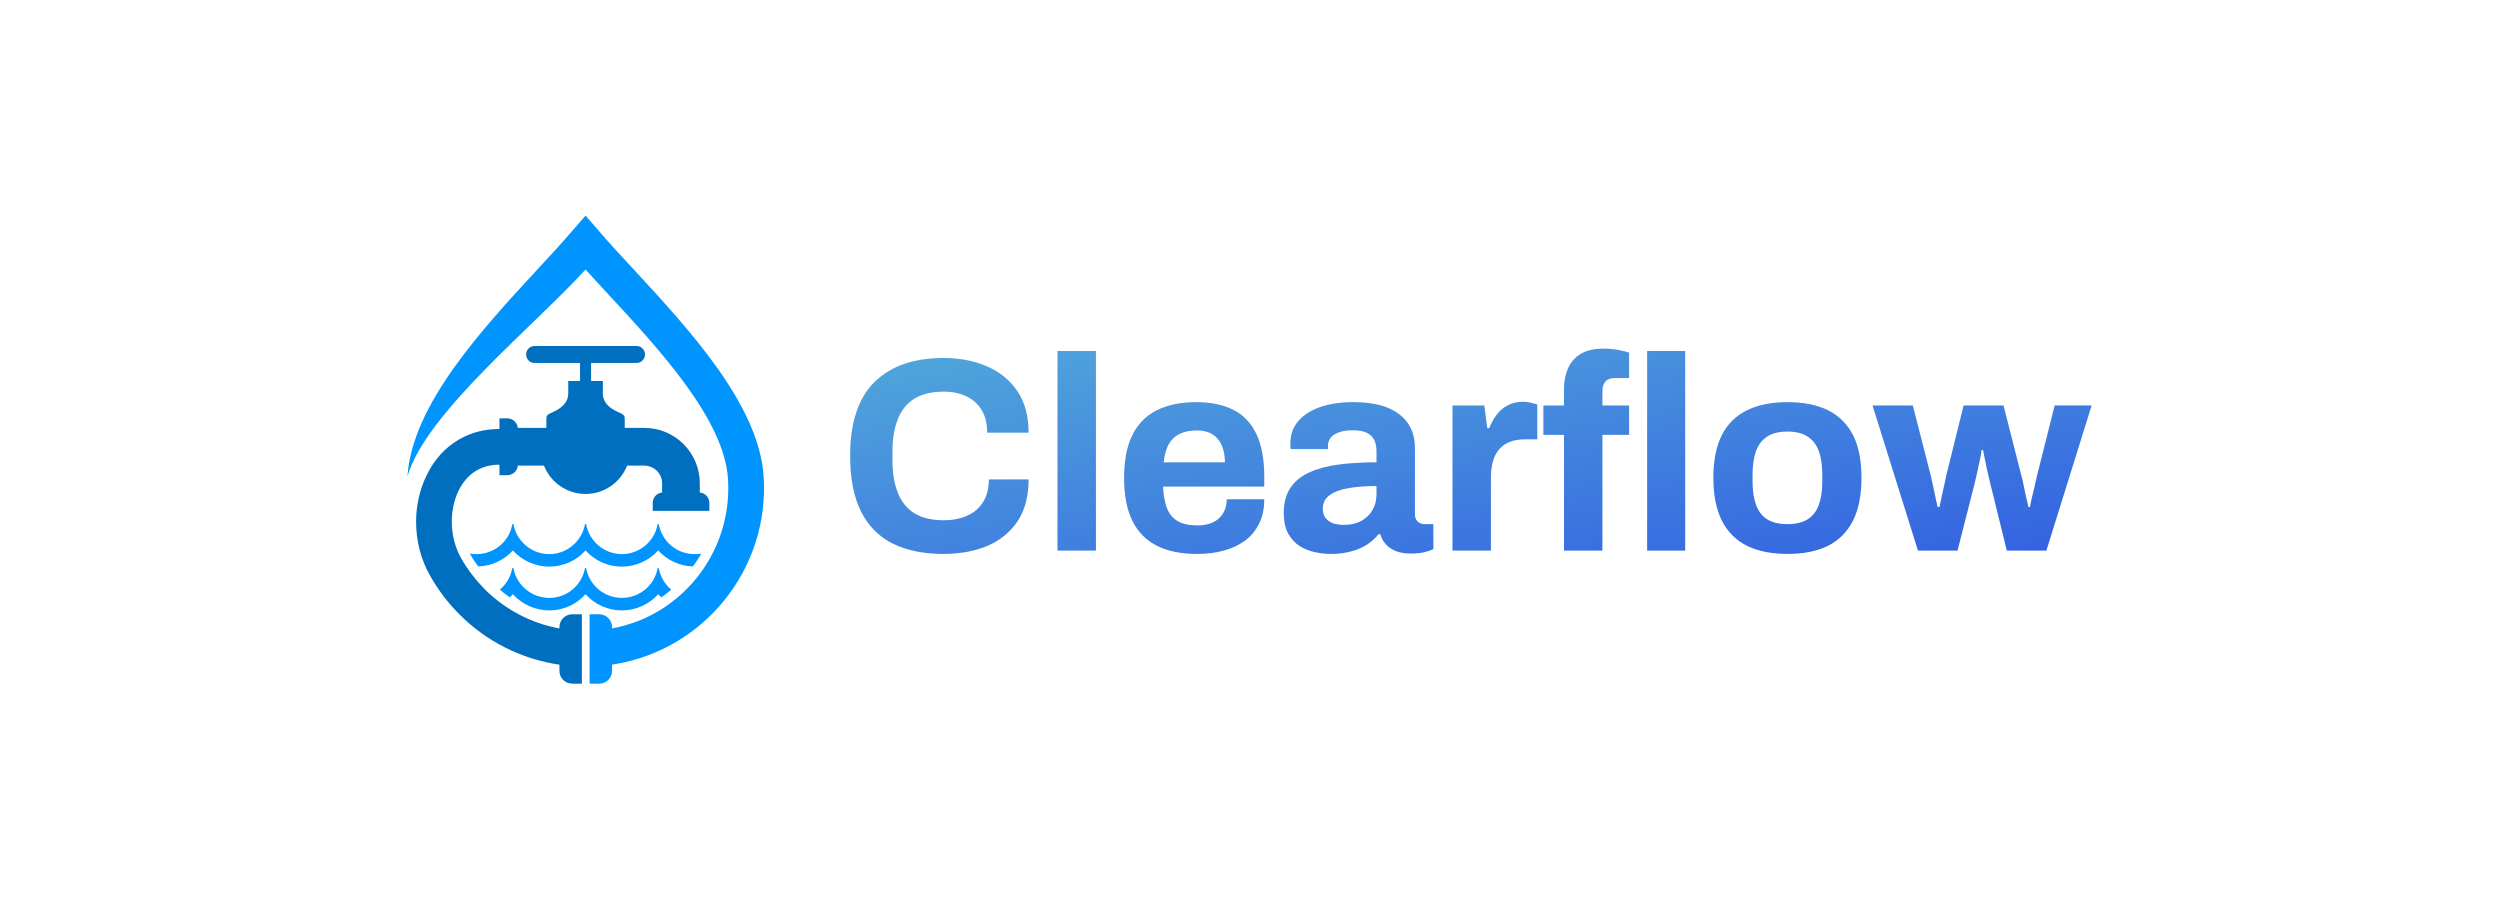 <svg xmlns="http://www.w3.org/2000/svg" version="1.1" xmlns:xlink="http://www.w3.org/1999/xlink" viewBox="0 0 10.327 3.715"><g transform="matrix(0.76,0,0,0.76,3.46,1.44)"><g transform="matrix(1,0,0,1,0,0)" clip-path="url(#SvgjsClipPath116250)"><g clip-path="url(#SvgjsClipPath11624803ea6822-cd34-4d67-bcf1-d44a3841390e)"><path d=" M -1.226 1.521 C -1.173 1.511 -1.122 1.496 -1.072 1.476 C -0.765 1.348 -0.573 1.038 -0.596 0.706 C -0.617 0.385 -0.968 0.005 -1.25 -0.299 C -1.292 -0.345 -1.333 -0.388 -1.37 -0.43 C -1.645 -0.126 -2.237 0.349 -2.338 0.694 C -2.312 0.305 -1.934 -0.103 -1.632 -0.43 C -1.564 -0.503 -1.501 -0.571 -1.443 -0.639 L -1.37 -0.723 L -1.297 -0.639 C -1.239 -0.571 -1.176 -0.503 -1.108 -0.43 C -0.806 -0.103 -0.428 0.305 -0.402 0.694 C -0.369 1.198 -0.727 1.642 -1.226 1.718 L -1.226 1.752 C -1.226 1.79 -1.257 1.821 -1.295 1.821 L -1.348 1.821 L -1.348 1.444 L -1.295 1.444 C -1.257 1.444 -1.226 1.476 -1.226 1.514 Z" fill="#0094ff" transform="matrix(1,0,0,1,0,0)" fill-rule="nonzero"></path></g><g clip-path="url(#SvgjsClipPath11624803ea6822-cd34-4d67-bcf1-d44a3841390e)"><path d=" M -1.512 1.718 C -1.718 1.688 -1.909 1.592 -2.056 1.444 C -2.118 1.382 -2.171 1.312 -2.214 1.236 L -2.214 1.236 C -2.266 1.146 -2.291 1.043 -2.291 0.941 C -2.291 0.852 -2.271 0.764 -2.233 0.687 C -2.194 0.606 -2.135 0.538 -2.056 0.493 C -1.994 0.457 -1.921 0.437 -1.838 0.437 L -1.838 0.379 L -1.795 0.379 C -1.764 0.379 -1.738 0.405 -1.738 0.436 L -1.738 0.431 L -1.583 0.431 L -1.583 0.39 C -1.583 0.363 -1.584 0.361 -1.541 0.342 C -1.498 0.322 -1.464 0.29 -1.464 0.245 L -1.464 0.176 L -1.4 0.176 L -1.4 0.078 L -1.648 0.078 C -1.673 0.078 -1.693 0.057 -1.693 0.032 L -1.693 0.032 C -1.693 0.007 -1.673 -0.014 -1.648 -0.014 L -1.092 -0.014 C -1.067 -0.014 -1.047 0.007 -1.047 0.032 L -1.047 0.032 C -1.047 0.057 -1.067 0.078 -1.092 0.078 L -1.34 0.078 L -1.34 0.176 L -1.276 0.176 L -1.276 0.245 C -1.276 0.29 -1.242 0.323 -1.199 0.342 C -1.156 0.361 -1.157 0.363 -1.157 0.39 L -1.157 0.431 L -1.05 0.431 C -0.884 0.431 -0.749 0.566 -0.749 0.732 L -0.749 0.782 L -0.754 0.782 C -0.722 0.782 -0.697 0.808 -0.697 0.839 L -0.697 0.839 L -0.697 0.882 L -1.005 0.882 L -1.005 0.839 C -1.005 0.808 -0.98 0.782 -0.949 0.782 L -0.954 0.782 L -0.954 0.732 C -0.954 0.679 -0.997 0.637 -1.05 0.636 L -1.144 0.636 C -1.181 0.729 -1.27 0.79 -1.37 0.79 C -1.47 0.79 -1.559 0.729 -1.596 0.636 L -1.738 0.636 L -1.738 0.631 C -1.738 0.663 -1.764 0.688 -1.795 0.688 L -1.838 0.688 L -1.838 0.631 C -1.886 0.631 -1.926 0.642 -1.96 0.661 C -2.004 0.686 -2.037 0.725 -2.06 0.772 C -2.084 0.821 -2.097 0.88 -2.097 0.941 C -2.097 1.01 -2.08 1.08 -2.046 1.14 L -2.214 1.236 L -2.046 1.14 C -2.011 1.201 -1.968 1.257 -1.919 1.307 C -1.808 1.418 -1.666 1.493 -1.512 1.521 L -1.512 1.514 C -1.512 1.476 -1.481 1.444 -1.443 1.444 L -1.39 1.444 L -1.39 1.821 L -1.443 1.821 C -1.481 1.821 -1.512 1.79 -1.512 1.752 Z M -1.795 0.379 Z M -1.005 0.839 Z" fill="#006fbf" transform="matrix(1,0,0,1,0,0)" fill-rule="nonzero"></path></g><g clip-path="url(#SvgjsClipPath11624803ea6822-cd34-4d67-bcf1-d44a3841390e)"><path d=" M -1.768 1.193 C -1.776 1.239 -1.8 1.28 -1.836 1.31 C -1.819 1.325 -1.8 1.339 -1.782 1.352 C -1.776 1.346 -1.77 1.341 -1.765 1.335 C -1.714 1.391 -1.643 1.423 -1.567 1.423 C -1.492 1.423 -1.42 1.391 -1.37 1.335 C -1.32 1.391 -1.248 1.423 -1.173 1.423 C -1.097 1.423 -1.026 1.391 -0.975 1.335 C -0.97 1.341 -0.964 1.346 -0.958 1.352 C -0.939 1.339 -0.921 1.325 -0.904 1.31 C -0.94 1.28 -0.964 1.239 -0.972 1.193 L -0.978 1.193 C -0.995 1.287 -1.077 1.355 -1.172 1.355 C -1.268 1.355 -1.35 1.287 -1.367 1.193 L -1.373 1.193 C -1.39 1.287 -1.472 1.355 -1.567 1.355 C -1.663 1.355 -1.745 1.287 -1.762 1.193 Z M -1.768 0.954 C -1.784 1.048 -1.866 1.117 -1.962 1.117 C -1.975 1.117 -1.987 1.116 -1.999 1.114 C -1.993 1.126 -1.985 1.137 -1.978 1.149 C -1.97 1.161 -1.962 1.173 -1.953 1.184 C -1.881 1.182 -1.813 1.15 -1.765 1.097 C -1.714 1.153 -1.643 1.185 -1.567 1.185 C -1.492 1.185 -1.42 1.153 -1.37 1.097 C -1.32 1.153 -1.248 1.185 -1.173 1.185 C -1.097 1.185 -1.026 1.153 -0.975 1.097 C -0.927 1.15 -0.859 1.182 -0.787 1.184 C -0.778 1.173 -0.77 1.161 -0.762 1.149 C -0.755 1.137 -0.747 1.126 -0.741 1.114 C -0.753 1.116 -0.765 1.117 -0.778 1.117 C -0.874 1.117 -0.955 1.048 -0.972 0.954 L -0.978 0.954 C -0.995 1.048 -1.077 1.117 -1.172 1.117 C -1.268 1.117 -1.35 1.048 -1.367 0.954 L -1.373 0.954 C -1.39 1.048 -1.472 1.117 -1.567 1.117 C -1.663 1.117 -1.745 1.048 -1.762 0.954 Z" fill="#0094ff" transform="matrix(1,0,0,1,0,0)" fill-rule="evenodd"></path></g></g><g><path d=" M 0.575 1.116 Q 0.414 1.116 0.3 1.06 Q 0.186 1.003 0.127 0.885 Q 0.068 0.766 0.068 0.583 Q 0.068 0.313 0.2 0.182 Q 0.333 0.051 0.575 0.051 Q 0.707 0.051 0.811 0.096 Q 0.916 0.141 0.977 0.231 Q 1.038 0.321 1.038 0.457 L 0.813 0.457 Q 0.813 0.385 0.784 0.336 Q 0.755 0.286 0.701 0.26 Q 0.648 0.234 0.578 0.234 Q 0.481 0.234 0.419 0.271 Q 0.357 0.309 0.328 0.382 Q 0.298 0.454 0.298 0.559 L 0.298 0.606 Q 0.298 0.714 0.329 0.787 Q 0.358 0.859 0.419 0.896 Q 0.48 0.933 0.576 0.933 Q 0.651 0.933 0.707 0.907 Q 0.762 0.882 0.792 0.832 Q 0.822 0.783 0.822 0.711 L 1.038 0.711 Q 1.038 0.847 0.979 0.937 Q 0.919 1.027 0.815 1.072 Q 0.71 1.116 0.575 1.116 M 1.195 1.098 L 1.195 0.013 L 1.404 0.013 L 1.404 1.098 L 1.195 1.098 M 1.955 1.116 Q 1.824 1.116 1.736 1.072 Q 1.647 1.027 1.602 0.936 Q 1.557 0.844 1.557 0.703 Q 1.557 0.561 1.602 0.47 Q 1.647 0.379 1.735 0.335 Q 1.823 0.291 1.95 0.291 Q 2.07 0.291 2.153 0.334 Q 2.235 0.376 2.277 0.466 Q 2.319 0.555 2.319 0.696 L 2.319 0.75 L 1.769 0.75 Q 1.772 0.819 1.79 0.867 Q 1.809 0.915 1.849 0.938 Q 1.889 0.961 1.955 0.961 Q 1.991 0.961 2.02 0.952 Q 2.049 0.943 2.07 0.925 Q 2.091 0.907 2.103 0.88 Q 2.115 0.853 2.115 0.819 L 2.319 0.819 Q 2.319 0.894 2.292 0.949 Q 2.265 1.005 2.217 1.042 Q 2.169 1.078 2.102 1.097 Q 2.036 1.116 1.955 1.116 M 1.772 0.618 L 2.105 0.618 Q 2.105 0.573 2.093 0.54 Q 2.082 0.507 2.062 0.486 Q 2.043 0.465 2.015 0.455 Q 1.988 0.445 1.953 0.445 Q 1.896 0.445 1.858 0.464 Q 1.82 0.483 1.799 0.521 Q 1.779 0.559 1.772 0.618 M 2.68 1.116 Q 2.641 1.116 2.597 1.107 Q 2.553 1.098 2.514 1.075 Q 2.475 1.051 2.45 1.007 Q 2.425 0.963 2.425 0.894 Q 2.425 0.811 2.461 0.757 Q 2.497 0.703 2.564 0.673 Q 2.631 0.642 2.724 0.63 Q 2.817 0.618 2.929 0.618 L 2.929 0.559 Q 2.929 0.525 2.918 0.499 Q 2.907 0.474 2.879 0.459 Q 2.851 0.444 2.802 0.444 Q 2.752 0.444 2.722 0.456 Q 2.691 0.468 2.678 0.487 Q 2.665 0.505 2.665 0.528 L 2.665 0.546 L 2.463 0.546 Q 2.461 0.538 2.461 0.532 Q 2.461 0.525 2.461 0.514 Q 2.461 0.445 2.503 0.395 Q 2.545 0.345 2.622 0.318 Q 2.698 0.291 2.8 0.291 Q 2.91 0.291 2.984 0.319 Q 3.058 0.348 3.098 0.403 Q 3.138 0.459 3.138 0.543 L 3.138 0.901 Q 3.138 0.928 3.154 0.941 Q 3.169 0.954 3.189 0.954 L 3.238 0.954 L 3.238 1.09 Q 3.223 1.098 3.192 1.106 Q 3.16 1.114 3.115 1.114 Q 3.072 1.114 3.038 1.102 Q 3.004 1.089 2.982 1.066 Q 2.959 1.042 2.95 1.009 L 2.94 1.009 Q 2.914 1.041 2.878 1.065 Q 2.841 1.089 2.792 1.102 Q 2.743 1.116 2.68 1.116 M 2.751 0.958 Q 2.793 0.958 2.826 0.946 Q 2.859 0.933 2.881 0.911 Q 2.904 0.889 2.917 0.858 Q 2.929 0.826 2.929 0.79 L 2.929 0.747 Q 2.845 0.747 2.779 0.758 Q 2.713 0.769 2.675 0.796 Q 2.637 0.823 2.637 0.871 Q 2.637 0.898 2.65 0.918 Q 2.664 0.937 2.689 0.948 Q 2.715 0.958 2.751 0.958 M 3.342 1.098 L 3.342 0.309 L 3.515 0.309 L 3.531 0.432 L 3.542 0.432 Q 3.557 0.393 3.581 0.361 Q 3.605 0.328 3.641 0.309 Q 3.677 0.289 3.725 0.289 Q 3.75 0.289 3.771 0.295 Q 3.792 0.3 3.803 0.304 L 3.803 0.493 L 3.738 0.493 Q 3.692 0.493 3.656 0.506 Q 3.621 0.519 3.597 0.546 Q 3.573 0.573 3.562 0.612 Q 3.551 0.651 3.551 0.703 L 3.551 1.098 L 3.342 1.098 M 3.948 1.098 L 3.948 0.469 L 3.836 0.469 L 3.836 0.309 L 3.948 0.309 L 3.948 0.222 Q 3.948 0.157 3.97 0.107 Q 3.992 0.057 4.04 0.028 Q 4.088 -2.220446049250313e-16 4.167 -2.220446049250313e-16 Q 4.19 -2.220446049250313e-16 4.214 0.003 Q 4.239 0.006 4.262 0.011 Q 4.286 0.016 4.302 0.022 L 4.302 0.16 L 4.227 0.16 Q 4.191 0.16 4.174 0.178 Q 4.157 0.196 4.157 0.231 L 4.157 0.309 L 4.302 0.309 L 4.302 0.469 L 4.157 0.469 L 4.157 1.098 L 3.948 1.098 M 4.4 1.098 L 4.4 0.013 L 4.607 0.013 L 4.607 1.098 L 4.4 1.098 M 5.162 1.116 Q 5.033 1.116 4.943 1.072 Q 4.853 1.027 4.806 0.935 Q 4.76 0.843 4.76 0.703 Q 4.76 0.561 4.806 0.47 Q 4.853 0.379 4.943 0.335 Q 5.033 0.291 5.162 0.291 Q 5.294 0.291 5.383 0.335 Q 5.472 0.379 5.519 0.47 Q 5.565 0.561 5.565 0.703 Q 5.565 0.843 5.519 0.935 Q 5.472 1.027 5.383 1.072 Q 5.294 1.116 5.162 1.116 M 5.162 0.954 Q 5.231 0.954 5.272 0.928 Q 5.313 0.903 5.333 0.85 Q 5.352 0.798 5.352 0.721 L 5.352 0.685 Q 5.352 0.609 5.333 0.556 Q 5.313 0.504 5.272 0.478 Q 5.231 0.451 5.162 0.451 Q 5.094 0.451 5.053 0.478 Q 5.012 0.504 4.992 0.556 Q 4.973 0.609 4.973 0.685 L 4.973 0.721 Q 4.973 0.798 4.992 0.85 Q 5.012 0.903 5.053 0.928 Q 5.094 0.954 5.162 0.954 M 5.872 1.098 L 5.625 0.309 L 5.844 0.309 L 5.943 0.696 Q 5.95 0.726 5.957 0.76 Q 5.964 0.795 5.97 0.822 Q 5.976 0.849 5.979 0.861 L 5.989 0.861 Q 5.995 0.831 6.002 0.799 Q 6.009 0.766 6.016 0.737 Q 6.022 0.708 6.025 0.693 L 6.12 0.309 L 6.337 0.309 L 6.435 0.694 Q 6.441 0.715 6.447 0.746 Q 6.453 0.777 6.46 0.808 Q 6.468 0.838 6.472 0.861 L 6.481 0.861 Q 6.484 0.84 6.491 0.811 Q 6.498 0.783 6.505 0.753 Q 6.511 0.723 6.517 0.699 L 6.615 0.309 L 6.816 0.309 L 6.57 1.098 L 6.355 1.098 L 6.268 0.745 Q 6.262 0.717 6.253 0.682 Q 6.244 0.646 6.238 0.612 Q 6.231 0.577 6.226 0.552 L 6.217 0.552 Q 6.217 0.565 6.211 0.593 Q 6.205 0.621 6.197 0.659 Q 6.189 0.697 6.177 0.745 L 6.087 1.098 L 5.872 1.098" fill="url(#gradient-7396c243-af1f-4c0c-b37b-df8141baad5a)" fill-rule="nonzero"></path></g><g></g></g><defs><clipPath id="SvgjsClipPath116250"><path d=" M -2.338 -0.723 h 1.938 v 2.545 h -1.938 Z"></path></clipPath><clipPath id="SvgjsClipPath11624803ea6822-cd34-4d67-bcf1-d44a3841390e"><path d=" M -2.338 -0.723 L -0.4 -0.723 L -0.4 1.821 L -2.338 1.821 Z"></path></clipPath><linearGradient id="gradient-7396c243-af1f-4c0c-b37b-df8141baad5a" x1="0" y1="0" x2="1" y2="1"><stop stop-color="#51a8db" offset="0"></stop><stop stop-color="#3361e1" offset="1"></stop></linearGradient></defs></svg>